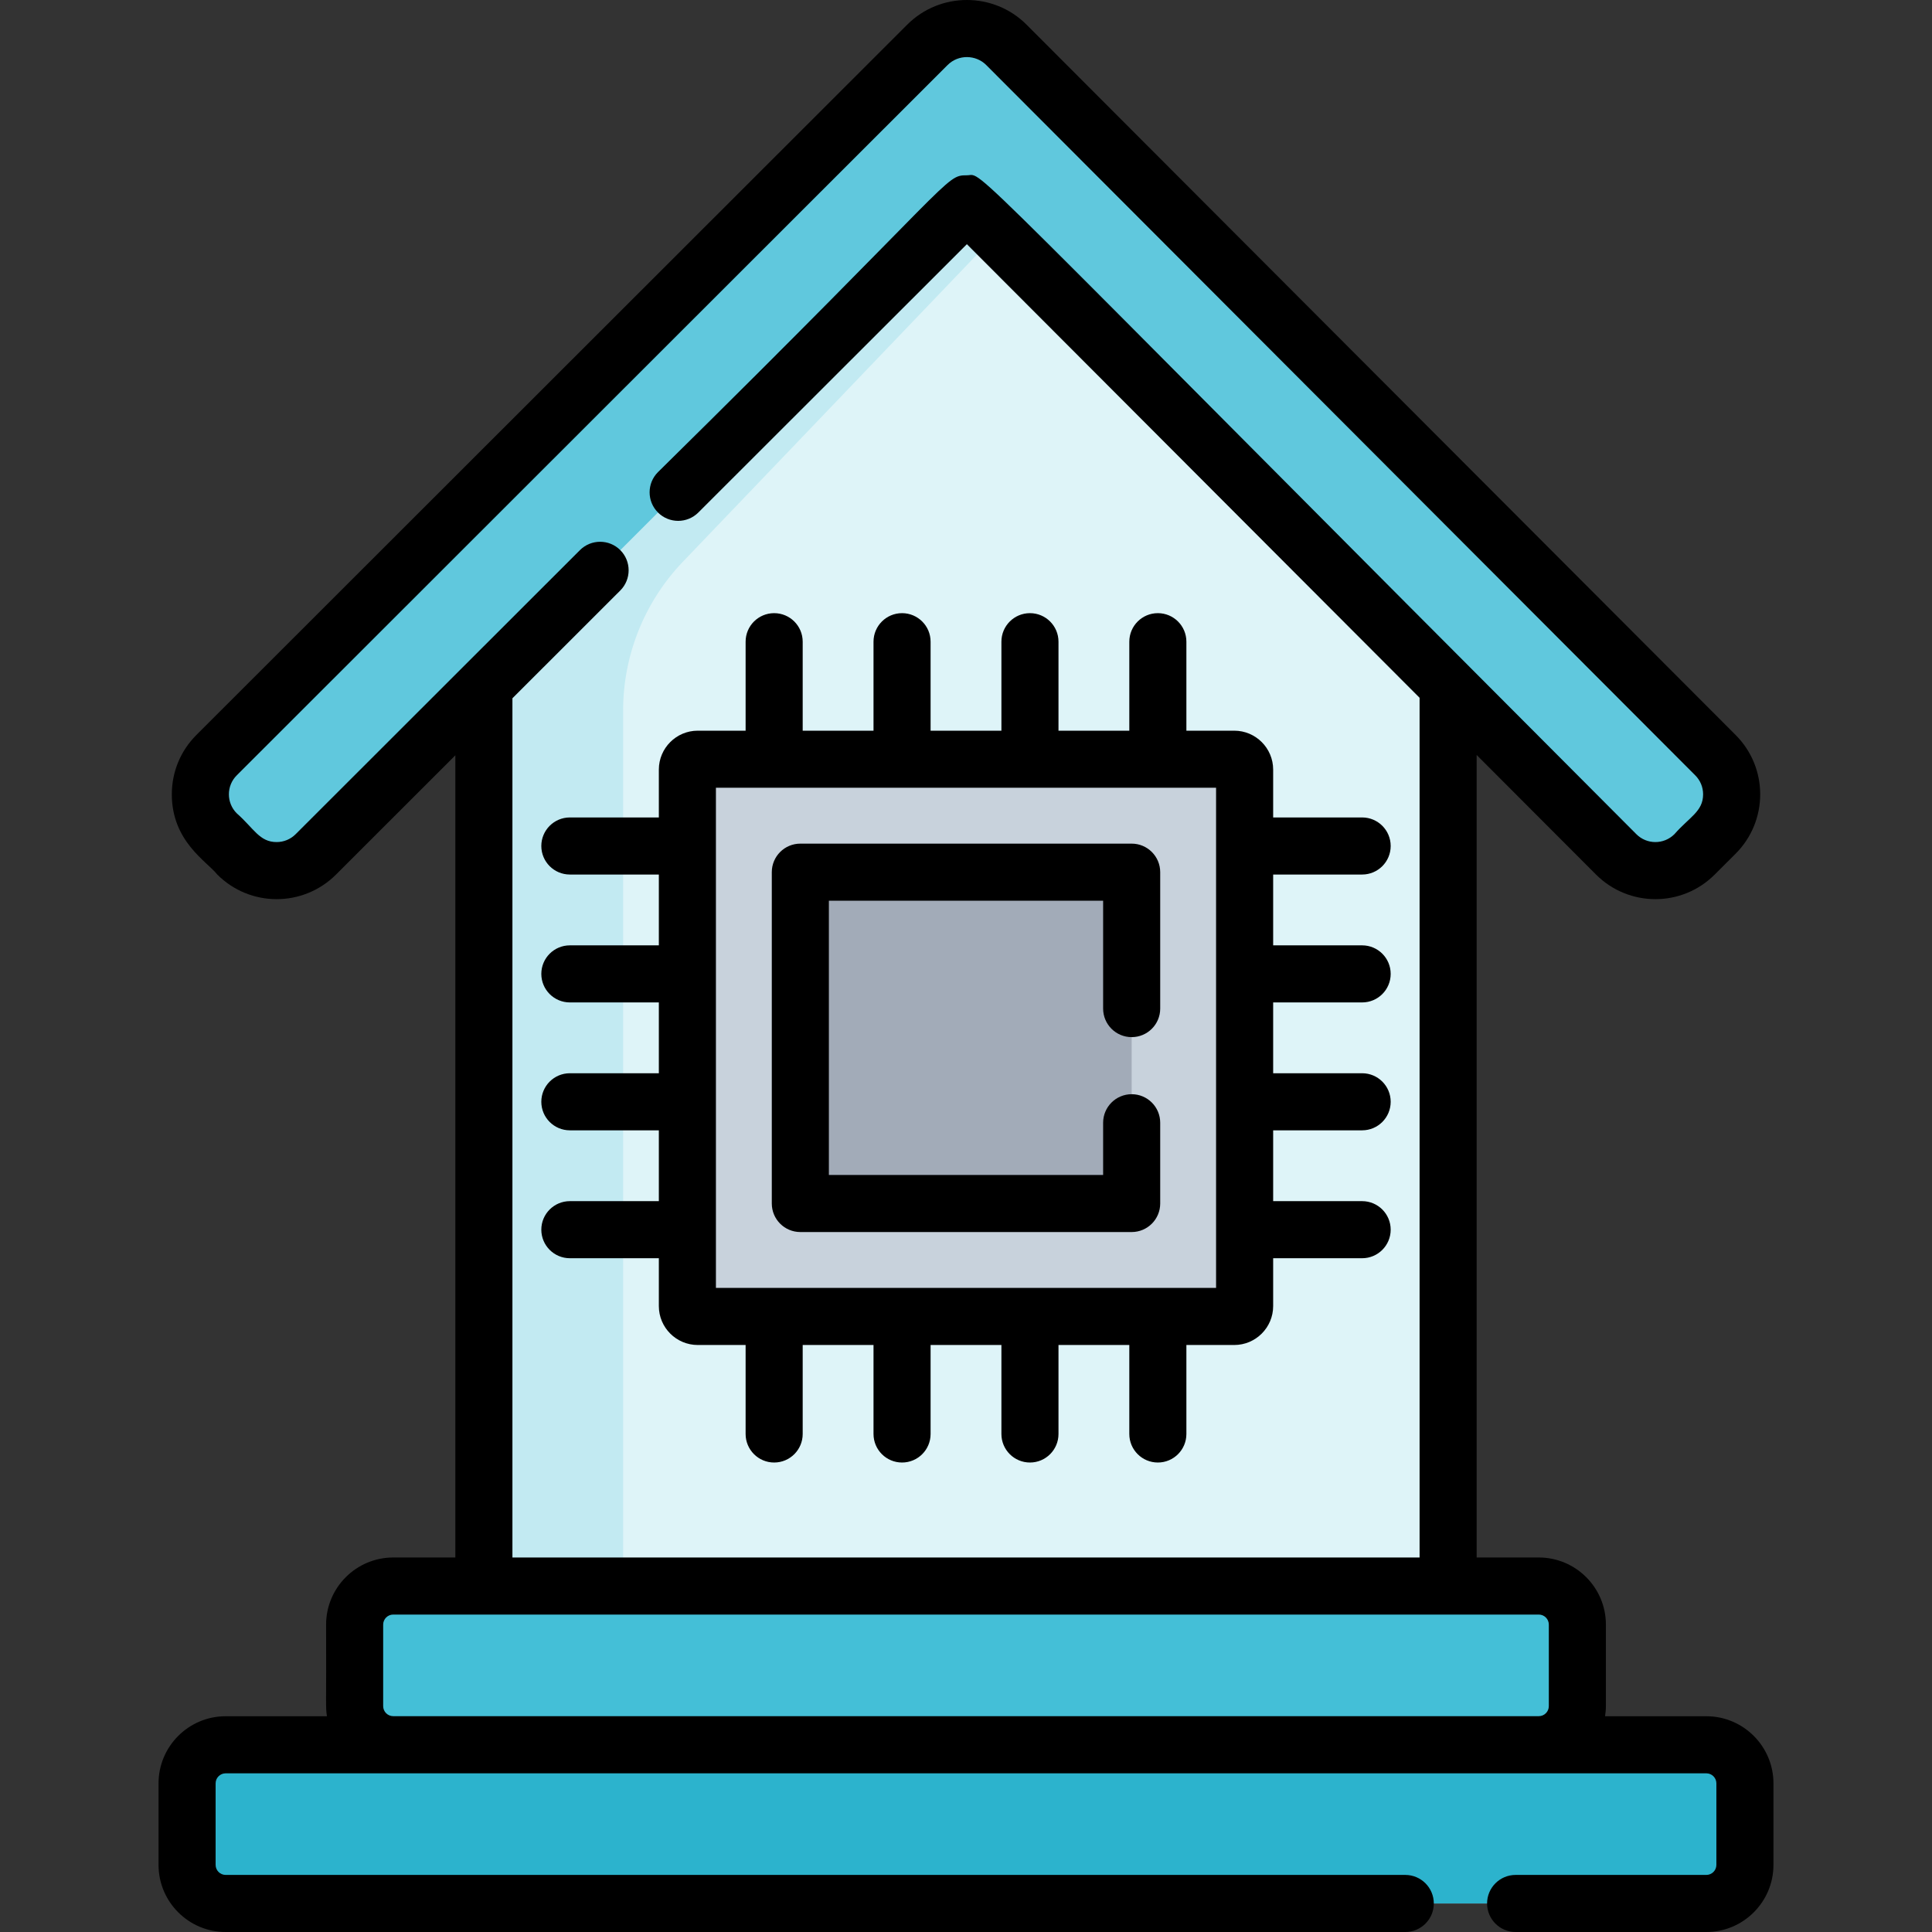 <?xml version="1.0" encoding="iso-8859-1"?>
<!-- Generator: Adobe Illustrator 19.0.0, SVG Export Plug-In . SVG Version: 6.00 Build 0)  -->
<svg version="1.1" id="Layer_1" xmlns="http://www.w3.org/2000/svg" xmlns:xlink="http://www.w3.org/1999/xlink" x="0px" y="0px"
	 viewBox="0 0 507.728 507.728" style="enable-background:new 0 0 507.728 507.728;" xml:space="preserve">
<rect x="0" y="0" width="507.728" height="507.728" fill="#333333" stroke="none"/>
<g>
	<path style="fill:#DEF4F8;" d="M448.424,458.527c-0.017,0-0.031,0-0.047,0c-0.005,0-0.013,0-0.018,0c-0.098,0-0.194,0-0.281,0
		c0.067,0,0.129,0,0.18,0c-0.077,0-0.183,0-0.324,0c0.042,0,0.082,0,0.121,0c-0.283,0-0.505,0-0.684,0c-0.011,0-0.022,0-0.034,0
		c-0.011,0-0.022,0-0.032,0c-0.059,0-0.114,0-0.179,0c-0.065,0-0.14,0-0.211,0c0.024,0,0.052,0,0.082,0c-0.053,0-0.099,0-0.13,0
		c0.003,0,0.005,0,0.008,0c-3.518-0.001-14.125-0.006-42.483-0.018c5.6,0,10.14-4.54,10.14-10.14v-21.422
		c0-5.6-4.54-10.14-10.14-10.14h-23.826V180.274l44.165,44.252c5.689,5.689,14.914,5.689,20.603,0l5.475-5.475
		c5.689-5.69,5.689-14.914,0-20.604L264.474,11.781c-5.692-5.692-15.034-5.715-20.748,0L56.921,198.448
		c-5.69,5.689-5.69,14.914,0,20.604l5.475,5.475c5.69,5.69,14.914,5.69,20.603,0l44.165-44.13v236.411h-23.826
		c-5.6,0-10.14,4.54-10.14,10.14v21.422c0,5.6,4.54,10.14,10.14,10.14c-28.358,0.012-38.965,0.016-42.483,0.018
		c0.003,0,0.005,0,0.008,0c-0.031,0-0.077,0-0.13,0c0.03,0,0.057,0,0.082,0c-0.071,0-0.146,0-0.211,0c-0.065,0-0.12,0-0.179,0
		c-0.012,0-0.02,0-0.032,0c-0.011,0-0.023,0-0.034,0c-0.179,0-0.401,0-0.684,0c0.039,0,0.079,0,0.121,0c-0.141,0-0.247,0-0.325,0
		c0.051,0,0.113,0,0.18,0c-0.088,0-0.183,0-0.282,0c-0.006,0-0.013,0-0.018,0c-0.017,0-0.031,0-0.048,0
		c-5.6,0-10.139,4.54-10.139,10.139v21.422c0,5.6,4.54,10.139,10.139,10.139h389.12c5.6,0,10.139-4.54,10.139-10.139v-21.422
		C458.563,463.066,454.023,458.527,448.424,458.527z"/>
	<polygon style="fill:#C2EAF2;" points="380.564,147.275 380.564,500.074 127.164,500.074 127.164,147.275 253.864,30.555 
		273.884,48.995 	"/>
	<path style="fill:#DEF4F8;" d="M380.564,147.275v352.799h-216.81V186.735c0-14.56,5.62-28.57,15.69-39.09l94.44-98.65
		L380.564,147.275z"/>
	<path style="fill:#60C8DD;" d="M450.807,198.448L264.474,11.781c-5.692-5.692-15.034-5.715-20.748-0.001L56.921,198.448
		c-5.689,5.689-5.689,14.914,0,20.604l5.475,5.475c5.689,5.689,14.914,5.689,20.603,0L254.1,53.563l170.629,170.964
		c5.689,5.689,14.914,5.689,20.603,0l5.475-5.475C456.497,213.362,456.497,204.137,450.807,198.448z"/>
	<path style="fill:#44BFD7;" d="M404.389,458.508H103.338c-5.6,0-10.139-4.54-10.139-10.139v-21.422
		c0-5.6,4.54-10.139,10.139-10.139h301.051c5.6,0,10.139,4.54,10.139,10.139v21.422
		C414.529,453.969,409.989,458.508,404.389,458.508z"/>
	<path style="fill:#2CB3CD;" d="M59.304,500.228h389.12c5.6,0,10.139-4.54,10.139-10.139v-21.422c0-5.6-4.54-10.139-10.139-10.139
		H59.304c-5.6,0-10.139,4.54-10.139,10.139v21.422C49.164,495.688,53.704,500.228,59.304,500.228z"/>
	<path style="fill:#C8D2DC;" d="M324.36,345.963H183.367c-1.504,0-2.724-1.219-2.724-2.724V202.247c0-1.504,1.219-2.724,2.724-2.724
		H324.36c1.504,0,2.724,1.219,2.724,2.724V343.24C327.084,344.744,325.865,345.963,324.36,345.963z"/>
	<path style="fill:#A2ABB8;" d="M210.327,311.281v-77.074c0-2.761,2.239-5,5-5h77.074c2.761,0,5,2.239,5,5v77.074
		c0,2.761-2.239,5-5,5h-77.074C212.565,316.281,210.327,314.042,210.327,311.281z"/>
	<g>
		<path d="M297.401,221.706h-87.074c-4.143,0-7.5,3.357-7.5,7.5v87.074c0,4.143,3.357,7.5,7.5,7.5h87.074c4.143,0,7.5-3.357,7.5-7.5
			v-21.223c0-4.143-3.357-7.5-7.5-7.5s-7.5,3.357-7.5,7.5v13.723h-72.074v-72.074h72.074v28.352c0,4.143,3.357,7.5,7.5,7.5
			s7.5-3.357,7.5-7.5v-35.852C304.901,225.064,301.543,221.706,297.401,221.706z"/>
		<path d="M142.258,222.325c0,4.143,3.357,7.5,7.5,7.5h23.386v18.612h-23.386c-4.143,0-7.5,3.357-7.5,7.5s3.357,7.5,7.5,7.5h23.386
			v18.611h-23.386c-4.143,0-7.5,3.357-7.5,7.5s3.357,7.5,7.5,7.5h23.386v18.612h-23.386c-4.143,0-7.5,3.357-7.5,7.5
			s3.357,7.5,7.5,7.5h23.386v12.578c0,5.638,4.586,10.225,10.224,10.225h12.578v23.385c0,4.143,3.357,7.5,7.5,7.5s7.5-3.357,7.5-7.5
			v-23.385h18.612v23.385c0,4.143,3.357,7.5,7.5,7.5s7.5-3.357,7.5-7.5v-23.385h18.611v23.385c0,4.143,3.357,7.5,7.5,7.5
			s7.5-3.357,7.5-7.5v-23.385h18.612v23.385c0,4.143,3.357,7.5,7.5,7.5s7.5-3.357,7.5-7.5v-23.385h12.578
			c5.638,0,10.224-4.587,10.224-10.225v-12.578h23.386c4.143,0,7.5-3.357,7.5-7.5s-3.357-7.5-7.5-7.5h-23.386v-18.612h23.386
			c4.143,0,7.5-3.357,7.5-7.5s-3.357-7.5-7.5-7.5h-23.386v-18.611h23.386c4.143,0,7.5-3.357,7.5-7.5s-3.357-7.5-7.5-7.5h-23.386
			v-18.612h23.386c4.143,0,7.5-3.357,7.5-7.5s-3.357-7.5-7.5-7.5h-23.386v-12.578c0-5.638-4.586-10.224-10.224-10.224h-12.578
			v-23.386c0-4.143-3.357-7.5-7.5-7.5s-7.5,3.357-7.5,7.5v23.386h-18.612v-23.386c0-4.143-3.357-7.5-7.5-7.5s-7.5,3.357-7.5,7.5
			v23.386h-18.611v-23.386c0-4.143-3.357-7.5-7.5-7.5s-7.5,3.357-7.5,7.5v23.386h-18.612v-23.386c0-4.143-3.357-7.5-7.5-7.5
			s-7.5,3.357-7.5,7.5v23.386h-12.578c-5.638,0-10.224,4.586-10.224,10.224v12.578h-23.386
			C145.616,214.825,142.258,218.183,142.258,222.325z M188.144,207.023h131.439v131.44H188.144V207.023z"/>
		<path d="M448.423,451.026h-26.617c0.132-0.869,0.222-1.752,0.222-2.657v-21.423c0-9.726-7.913-17.639-17.64-17.639h-16.325
			V198.405l31.36,31.42c8.6,8.6,22.546,8.664,31.21,0l5.48-5.47c8.612-8.612,8.629-22.581,0-31.21L269.774,6.475
			c-8.62-8.621-22.704-8.647-31.35,0l-186.81,186.67c-4.17,4.17-6.46,9.71-6.46,15.6c0,12.4,9.231,17.635,11.94,21.08
			c8.613,8.613,22.553,8.646,31.21,0.01l31.36-31.34v210.812h-16.325c-9.727,0-17.64,7.913-17.64,17.639
			c0.085,22.039-0.186,21.399,0.222,24.08H59.304c-9.727,0-17.64,7.913-17.64,17.64v21.422c0,9.727,7.913,17.64,17.64,17.64h310
			c4.143,0,7.5-3.357,7.5-7.5s-3.357-7.5-7.5-7.5h-310c-1.455,0-2.64-1.185-2.64-2.64v-21.422c0-1.455,1.185-2.64,2.64-2.64
			c173.728,0,215.387-0.014,389.119,0c1.455,0,2.64,1.185,2.64,2.64v21.422c0,1.455-1.185,2.64-2.64,2.64h-50.119
			c-4.143,0-7.5,3.357-7.5,7.5s3.357,7.5,7.5,7.5h50.119c9.727,0,17.64-7.913,17.64-17.64v-21.422
			C466.063,458.939,458.15,451.026,448.423,451.026z M77.694,219.225c-1.33,1.33-3.11,2.07-5,2.07c-4.517,0-5.986-3.604-10.47-7.55
			c-2.745-2.725-2.778-7.233,0-9.99c190.116-189.986,58.426-58.382,186.81-186.67c2.822-2.821,7.415-2.725,10.13-0.01
			c232.14,232.573,118.711,118.928,186.34,186.68c1.34,1.33,2.07,3.11,2.07,4.99c0,4.501-3.549,5.933-7.54,10.48
			c-2.808,2.788-7.265,2.735-10,0C247.633,36.472,258.976,46.065,254.104,46.065c-5.891,0-2.54,0.541-81.19,78.01
			c-2.93,2.93-2.93,7.68,0,10.61c2.93,2.93,7.68,2.93,10.61,0l70.57-70.51l118.97,119.2v225.93h-238.4v-225.8l28.34-28.32
			c2.93-2.93,2.93-7.68,0.01-10.61c-2.93-2.93-7.68-2.93-10.61,0C79.883,217.029,145.198,151.775,77.694,219.225z M407.029,448.369
			c0,1.455-1.185,2.639-2.64,2.639H103.338c-1.455,0-2.64-1.184-2.64-2.639v-21.423c0-1.455,1.185-2.639,2.64-2.639
			c17.289,0,286.707,0,301.051,0c1.455,0,2.64,1.184,2.64,2.639V448.369z"/>
	</g>
</g>
<g>
</g>
<g>
</g>
<g>
</g>
<g>
</g>
<g>
</g>
<g>
</g>
<g>
</g>
<g>
</g>
<g>
</g>
<g>
</g>
<g>
</g>
<g>
</g>
<g>
</g>
<g>
</g>
<g>
</g>
</svg>
